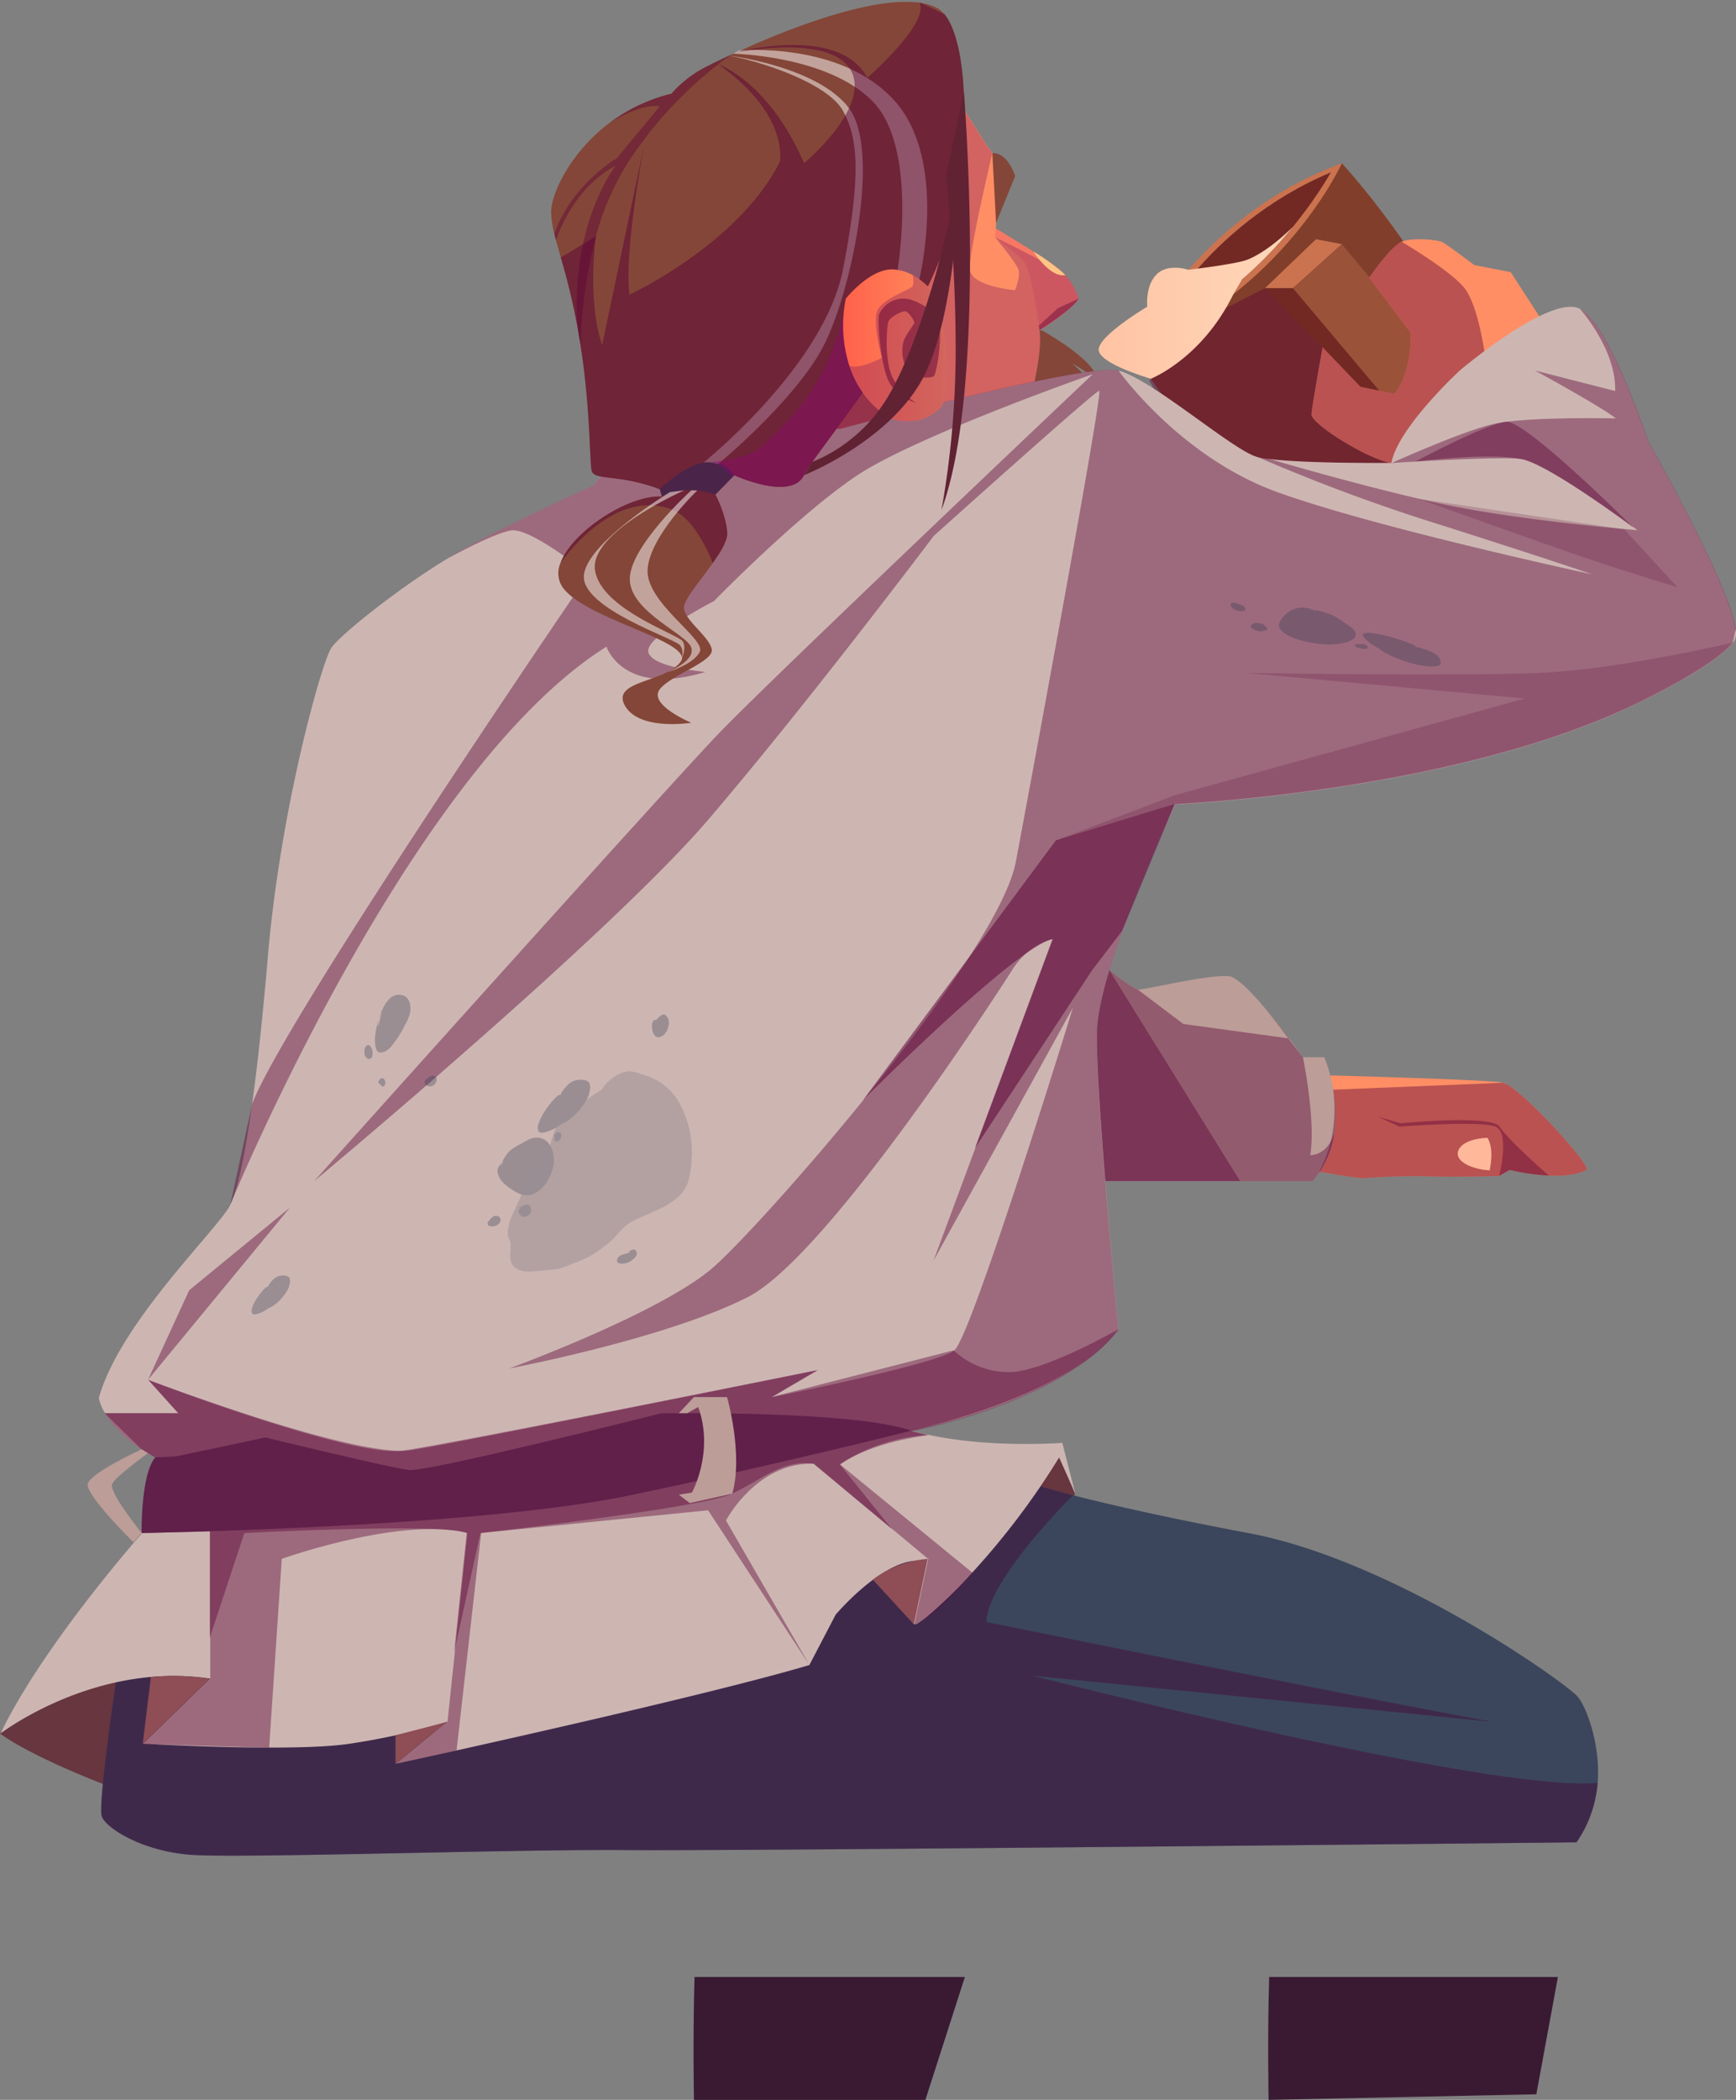 <svg xmlns="http://www.w3.org/2000/svg" xmlns:xlink="http://www.w3.org/1999/xlink" viewBox="0 0 423.25 511.76"><rect x="0" y="0" width="423.25" height="511.76" fill="#808080" stroke="none"/><defs><linearGradient id="Áåçûìÿííûé_ãðàäèåíò_32" x1="267.91" y1="73.78" x2="315.22" y2="73.78" gradientUnits="userSpaceOnUse"><stop offset="0.03" stop-color="#ffc4a4"/><stop offset="1" stop-color="#ffd8bb"/></linearGradient><linearGradient id="Áåçûìÿííûé_ãðàäèåíò_24" x1="205.7" y1="83.84" x2="230.76" y2="83.84" gradientTransform="translate(-0.12 0.33)" gradientUnits="userSpaceOnUse"><stop offset="0" stop-color="#ff614a"/><stop offset="0.98" stop-color="#ff905e"/></linearGradient><linearGradient id="Áåçûìÿííûé_ãðàäèåíò_24-2" x1="207.87" y1="76.48" x2="232.93" y2="76.48" gradientTransform="translate(27.19 -46.08) rotate(14.12)" xlink:href="#Áåçûìÿííûé_ãðàäèåíò_24"/></defs><g style="isolation:isolate"><g id="Calque_2" data-name="Calque 2"><g id="layer1"><path d="M379.83,481.82l-5.26,28.58-65.28,1.36s-.3-15.06.14-29.94Z" style="fill:#3a1a33;fill-rule:evenodd"/><path d="M235.24,481.82l-9.62,29.94H169.19s-.3-15.06.14-29.94Z" style="fill:#3a1a33;fill-rule:evenodd"/><path d="M0,422.46s5.63,4.67,25.07,12.31,154,1.76,188.26-9.24S262.06,364,262.06,364l-4.57-11.64L110.59,395.3h-75S2.64,416.92,0,422.46Z" style="fill:#67363f;fill-rule:evenodd"/><path d="M389.51,434.61A29.56,29.56,0,0,1,384.36,449s-202.23,2.14-231.15,1.89S57.68,453,46.05,452s-20.23-6.51-21.23-9.32S28.25,410,28.25,410,162.63,355.39,253.6,362.2c0,0,2.56.81,8,2.21,7.86,2,21.76,5.27,42.74,9.21,35.56,6.64,77.52,36.56,80.33,39.9C386.6,415.76,390.3,424.92,389.51,434.61Z" style="fill:#3b465c;fill-rule:evenodd"/><path d="M389.51,434.61A29.56,29.56,0,0,1,384.36,449s-202.23,2.14-231.15,1.89S57.68,453,46.05,452s-20.23-6.51-21.23-9.32S28.25,410,28.25,410,162.63,355.39,253.6,362.2c0,0,2.56.81,8,2.21-2.89,2.89-20.79,21.22-21.11,30.89,0,0,88.67,18,123.47,24.35L251.79,408.39s111.37,28.52,137.7,26.11Z" style="fill:#450036;opacity:0.42"/><path d="M386.89,285s-4.29,3.4-18.81.13l-2.57,1.46s-8.91.3-16.17.13a157,157,0,0,0-16.31.38c-1.7.27-11.29-1.54-11.29-1.54l0-.29,2.57-23.17s38.63,1,42.2,1.78a3.73,3.73,0,0,1,1,.46C372.56,267.26,386.76,282.74,386.89,285Z" style="fill:#ff8e65"/><path d="M325.25,276.5A22.75,22.75,0,0,1,320,287.84H269.36s-13.31-37.32,1-51.49c0,0,5.78,4.67,7.05,4.83s17.92-3.91,22.35-3.24c1.81.3,5.11,3.59,8.37,7.43,2.22,2.59,4.43,5.42,6.16,7.72,1.62,2.13,2.81,3.78,3.21,4.35l.16.21h5.21S326.85,266.81,325.25,276.5Z" style="fill:#bc9d98;fill-rule:evenodd"/><polygon points="314.32 253.09 314.13 253.06 308.16 245.37 314.32 253.09" style="fill:#5b0036;opacity:0.42"/><path d="M325.25,276.5A22.75,22.75,0,0,1,320,287.84H269.36s-13.31-37.32,1-51.49c0,0,5.78,4.67,7.05,4.83l11.09,8.37,25.6,3.51,3.4,4.38.16.21s3.19,15.42,1.79,23.87c0,0,3.91.22,5.72-4.94C325.2,276.55,325.23,276.53,325.25,276.5Z" style="fill:#5b0036;opacity:0.42"/><path d="M270.39,236.35l31.95,51.49h-33S263.12,251.93,270.39,236.35Z" style="fill:#5b0036;fill-rule:evenodd;opacity:0.42"/><path d="M276.51,85.56s29.41-13.4,50.64-45.76c0,0,27.8,29.59,41.1,70a51.07,51.07,0,0,1-30.83,26.61S297.48,123.45,276.51,85.56Z" style="fill:#813f2b;fill-rule:evenodd"/><path d="M276.51,85.56s14-32.33,50.64-45.76C327.15,39.8,312.83,71.47,276.51,85.56Z" style="fill:#cb734f;fill-rule:evenodd"/><polygon points="308.4 70.24 315.22 70.24 327.15 59.5 320.85 58.3 308.4 70.24" style="fill:#cb734f;fill-rule:evenodd"/><polygon points="308.4 70.24 298.63 75.22 280.18 92.75 288.58 107.52 319.74 127.96 364.58 119.54 308.4 70.24" style="fill:#5b0036;fill-rule:evenodd;opacity:0.42"/><polygon points="327.15 59.5 345.06 80.98 343.78 93.9 338.32 97.69 315.22 70.24 327.15 59.5" style="fill:#9a5239;fill-rule:evenodd"/><polygon points="308.4 70.24 311.55 73.69 331.67 94.29 336.25 95.23 315.22 70.24 308.4 70.24" style="fill:#722924;fill-rule:evenodd"/><path d="M280.6,81.88S293.13,55.23,324.47,42C324.47,42,308.74,70.89,280.6,81.88Z" style="fill:#722924;fill-rule:evenodd"/><path d="M315.22,55.25s-5.46,5.72-11,8c-2.7,1.13-14.52,2.5-14.52,2.5s-5-1.69-7.77,1.18-2.22,7.82-2.22,7.82-12.58,7.45-11.81,10.79S280.6,92.3,280.6,92.3s12.4-4.86,20.08-20.56l2.12-3.61A99.93,99.93,0,0,0,315.22,55.25Z" style="fill-rule:evenodd;fill:url(#Áåçûìÿííûé_ãðàäèåíò_32)"/><path d="M375.28,77.08l-32.4,32.07-3.69,3.67c-5.38-.72-19.63-9.5-19.44-11.88s2.72-16.28,2.72-16.28l9.21,9.62L339.94,96c4.43-5.37,4-14.85,4-14.85L333.81,67.68s5.29-7.67,7.91-8.77,8.62-.44,9.72,0,8,5.69,8,5.69l8.89,1.73Z" style="fill:#ff8e65"/><path d="M361.89,85.55l-19,23.6-3.69,3.67c-5.38-.72-19.63-9.5-19.44-11.88s2.72-16.28,2.72-16.28l9.21,9.62L339.94,96c4.43-5.37,4-14.85,4-14.85L333.81,67.68s5.29-7.67,7.91-8.77c0,0,12.13,7.15,15.37,11.34S361.89,85.55,361.89,85.55Z" style="fill:#5b0036;fill-rule:evenodd;opacity:0.42"/><g id="no_hover" data-name="no hover"><path d="M262.94,72.78c.17.76-6.23,6-9.5,7.67h0c-1.64.78-4.72-4.43-7.42-9.88s-5-11.18-5-11.18l1.73-3.75,0,0c.75.46,12.9,7.73,15.71,10.13a13.84,13.84,0,0,1,1.27,1.27A15.91,15.91,0,0,1,262.94,72.78Z" style="fill:#f67865"/><path d="M253.52,106.91a5.09,5.09,0,0,1-.43,1.84,35.92,35.92,0,0,1-5.94,1.24c-13.61,2.32-45.85,6.94-45.85,6.94l-11.66-2.46-1.65-.35s-29.43-33.51-30.94-57.81,59.51-41.52,76-32.64L235,26.61l5.48,8.72,1.51,2v0L243.88,40l-1.1,15.71-.17,2.19s0,0,.06.06c.67.45,6,4.29,7.34,6.34,1.05,1.65,2.59,9.1,3.4,16.2.27,2.24.49,4.46.57,6.43A156.58,156.58,0,0,1,253.52,106.91Z" style="fill:#ff8e65"/><path d="M253.44,80.45h0c.27,2.24.49,4.46.57,6.43a156.58,156.58,0,0,1-.46,20L247.15,110c-13.61,2.32-45.85,6.94-45.85,6.94l-11.66-2.46-4.37-5.21,40.44-51.41,6.51-22.44,2.73-8.8,5.48,8.72,1.51,2v0s-5.75,24.08-5.48,28.29c.21,3.22,6.56,4.49,9.53,4.92.92.11,1.51.16,1.51.16s1.38-3.48.78-5.08-5.1-7.12-5.61-7.74c1,.45,14,6.77,17.09,9.15a15.91,15.91,0,0,1,3.18,5.72C263.11,73.54,256.71,78.78,253.44,80.45Z" style="fill:#952a5c;fill-rule:evenodd;opacity:0.42"/><path d="M254.11,80.55s9.93,5.52,12.66,10l-.76.86-4.61-2.9,3.92,3.75s-6.78,8.11-11.4,9.47l-4.46,1.87s5-15.82,4-23.09Z" style="fill:#844638;fill-rule:evenodd"/><path d="M210.35,95.7s9.32,13.58,19.16,4.23c0,0-5.4,12.67-5.4,14.7,0,5.75,25.35-7.5,25.35-7.5-.85,5-23.21,9.47-27.79,11.53-7.93,3.59-25.67-2.84-25.67-2.84S204,102.27,210.35,95.7Z" style="fill:#5b0036;opacity:0.49"/><path d="M422.94,156c-.13.21-.29.43-.46.67-4.34,5.65-22.06,14.15-22.06,14.15-38.25,19.12-94.87,24-110,25l-2.64.16-1.22,0S267.58,235.83,267.42,252s5.27,72,5.27,72c-14.31,18.06-50.44,24.67-50.44,24.67,1.32.38,2.67.73,4.05,1h0C241.56,353,259,351.64,259,351.64L262.16,364l-3.94-8.8a183.44,183.44,0,0,1-21.12,28,109.91,109.91,0,0,1-11.55,11.2.1.1,0,0,1-.06,0c-1.43,1.11-2.35,1.62-2.59,1.43-1.27-1,2.29-15.36,2.29-15.36-9.2-1.52-21.46,13.06-21.46,13.06l-6.4,12.26c-19.85,5.89-63.21,15.74-86.05,20.82l-14.69,3.21,12.48-10.2a165,165,0,0,1-24,5.37c-12.67,1.89-44.26.32-49.41,0-.46,0-.73,0-.73,0l16.36-15.88C23.13,404.83.12,422.48.12,422.48c10.48-21.73,34.54-48.84,34.54-48.84L38,355.23c-7.16-3.86-10.67-7.94-12.37-10.8a11.59,11.59,0,0,1-1.54-3.7c5.1-18.42,29.16-41.29,32.05-47.06a.18.18,0,0,1,0-.08.75.75,0,0,1,.11-.22,1.55,1.55,0,0,1,.1-.27,3.21,3.21,0,0,0,.33-.78c.05-.16.13-.33.21-.52a.84.84,0,0,0,.08-.21c1.46-4.13,3-11.5,4.51-22.6v0c1.3-9.31,2.57-21.22,3.84-36,3.08-36,13.15-71.79,15.52-75.19,2.08-2.94,15.18-13.64,27.7-21.33a2,2,0,0,0,.27-.16l.44-.25c1.78-1.08,3.48-2.1,5.18-3,14-7.51,30.29-14.74,30.29-14.74,15.61-23.25,60-13.75,60-13.75s59.94-16.2,67.93-14.25,27.73,19.25,33.72,21l.22.08a27.07,27.07,0,0,0,2.67.46l.08,0h0a.54.54,0,0,0,.11,0c9.15,1.16,29.78.95,29.78.95,1.64-8.7,16.74-22.57,16.74-22.57s22-18.61,29.16-15l0,0c7.16,3.62,16.61,32.19,16.61,32.19s19.9,34.91,21.33,45.84A4.33,4.33,0,0,1,422.94,156Z" style="fill:#cdb6b2;fill-rule:evenodd"/><path d="M401.83,107.48s-9.45-28.57-16.61-32.19c.52.6,8.89,10.26,8.56,20l-19.57-5c1,.54,17.09,9.37,19.73,11.69,0,0-22.16-.54-30.18,1.44s-24.46,9.42-24.46,9.42,25.48-1.65,31.45-1,28.49,17.38,28.49,17.38-29.52-2.37-48.79-6.64c-18.36-4.08-39-10.15-40.93-10.72a.54.54,0,0,1-.11,0h0l-.08,0-2.89-.54.22.08A447.82,447.82,0,0,0,351.47,128c25.9,8.24,35.45,11.53,36.56,11.94-2.73-.59-53.86-11.69-76.92-20.12-23.68-8.69-38.42-29.53-38.42-29.53-8-2-67.93,14.25-67.93,14.25s-44.42-9.5-60,13.75c0,0-16.3,7.23-30.29,14.74-1.7.89-3.4,1.91-5.18,3,2.53-1.37,11.2-6,15.25-6.75,4.78-.83,18.93,10.7,18.93,10.7S69.3,248.33,61.49,269v0l-5.34,24.6a.75.75,0,0,1,.11-.22,1.55,1.55,0,0,1,.1-.27c.08-.22.19-.46.33-.78.05-.16.13-.33.21-.52a.84.84,0,0,0,.08-.21c6.38-14.93,46.5-106.17,90.89-134,0,0,3.94,12.31,24.13,6.15,0,0-13-1-13.93-4.8s16-12.45,16-12.45,20.6-21.14,35-30.7c14.18-9.4,56-24.16,57.35-24.6-1.19,1.14-78.54,74.34-91.4,87.78S79,285.14,76.64,287.81c2.19-1.81,72.12-60.16,96-88,24.22-28.27,55-69.18,55-69.18S267,95.24,268,95.24s-16,91.67-20.31,114.67-60.88,87.48-73.55,98.74c-12.25,10.91-47.84,24.06-50,24.87,2.24-.43,38.5-7.45,58.1-17.36,20.22-10.23,64.56-79.79,64.56-79.79s3.51-6.15,9.93-7.5L227.57,307.3l34-61.69c-.73,2.43-24.71,80.16-28.92,83.51s-44.44,11.39-44.44,11.39l11.23-6.59c-2.59.52-85.7,17.34-99,19.5s-62.8-16.58-64.26-17.12l7.32,8.13H25.61c1.7,2.86,5.21,6.94,12.37,10.8l-3.32,18.41,16.6-.43v36L34.9,425.05s.27,0,.73,0c4.48.13,28.32.86,30,.86l3.07-46s29.17-10.39,45.26-6.29l-4.86,46-12.48,10.2,14.69-3.21,6-53,55.33-5.53,24.73,37.74L177,370.56s7.53-14.33,21.46-13.82l27.84,23.19-3.4,16a10.71,10.71,0,0,0,2.59-1.43.1.1,0,0,0,.06,0c2.32-1.59,6.12-4.8,11.55-11.2l-32.24-26.36s6.19-5.13,21.44-7.15c-1.38-.3-2.73-.65-4.05-1,0,0,36.13-6.61,50.44-24.67,0,0-5.46-55.79-5.27-72S286.51,196,286.51,196,355.9,193,400.42,170.79c0,0,17.72-8.5,22.06-14.15l.68-3.32C421.73,142.39,401.83,107.48,401.83,107.48Z" style="fill:#5b0036;opacity:0.42"/><path d="M231.89,54.53c-2.91,12.8-12,27.54-20.38,39.5-7.29,10.48-14,18.79-15.5,21.79-3.16,6.4-17,0-17,0l-.49.49-4.1,4.21s2.73,5.1,2.89,9.56c0,1.72-1.54,4.37-3.54,7.15-.76,1.05-1.57,2.13-2.32,3.19-2.49,3.26-4.78,6.29-4.7,7.72.16,3.08,6.13,6.91,6.78,10.1.38,1.89-3.86,4-7.62,6.07-2.59,1.49-5,3-5.45,4.43-1.13,3.56,8.07,7.4,8.07,7.4s-12.53,2.05-16.12-4.08c-3-5.18,5.75-5.64,11-8.64a8.92,8.92,0,0,0,2.43-2c4.11-5-23.27-10.37-28.75-18.41a6.09,6.09,0,0,1-.43-5.81c2.83-7.75,16.74-16.71,24.73-16.2l-.52-1.78a45.07,45.07,0,0,0-8.69-2.32c-4.86-.76-7.26-.6-7.86-2s-.27-14.9-2.78-30.8v-.06c-.11-.75-.24-1.54-.38-2.32s-.24-1.4-.37-2.08l-.06-.35a166.84,166.84,0,0,0-4-16.55c-.44-1.54-.84-2.94-1.19-4.24L135.15,57a23.19,23.19,0,0,1-.78-5.38c0-4.15,4.37-14.06,13.85-21.38a.26.26,0,0,1,.08-.05,1.5,1.5,0,0,0,.19-.14l.27-.19a40.88,40.88,0,0,1,14.93-7,27.66,27.66,0,0,1,8.18-6.4c1.81-.95,4.19-2.11,6.89-3.32A.65.65,0,0,1,179,13s.05-.06.08-.06a.22.22,0,0,0,.11,0C192,7,212.48-.93,224.09.67a0,0,0,0,0,0,0l0,0a12.23,12.23,0,0,1,4.13,1.16,6.2,6.2,0,0,1,2.08,1.75C235.86,10.55,236.78,32.93,231.89,54.53Z" style="fill:#844638;fill-rule:evenodd"/><path d="M160.88,119.24s11.93-12.3,18.16-3.42l-4.61,4.7s-6.9-2.73-13,.51Z" style="fill:#3b465c;fill-rule:evenodd"/><path d="M241.94,37.36l.91,17,4.65-11.46S245.67,37,241.94,37.36Z" style="fill:#844638;fill-rule:evenodd"/><path d="M177.73,13.56s21.6,2.6,29.28,12.83.68,44.44-6.15,57.77-25.84,29-25.84,29a7,7,0,0,0-3.49-.44s29.43-23.53,34-47.11,3.55-32.11,0-38.58S186.66,15.22,177.73,13.56Z" style="fill:#fff;fill-rule:evenodd;opacity:0.5;mix-blend-mode:soft-light"/><path d="M178.76,13.09s23.38.42,34.21,11.85,5.88,40.71,5.88,40.71l5.29,2.44s7.11-28.83-6-43.49-38-12.28-38-12.28Z" style="fill:#fff;fill-rule:evenodd;opacity:0.5;mix-blend-mode:soft-light"/><path d="M178.76,13.09A37.57,37.57,0,0,0,175,15.76a99.29,99.29,0,0,0-17.57,17.71l0,.05c-1.68,2.16-3.3,4.46-4.86,6.94a65.55,65.55,0,0,0-7.29,17.2v.06a.26.26,0,0,1,0,.13,110.9,110.9,0,0,0-3.7,26.27l-.75-4.4-.06-.35a73.06,73.06,0,0,1,1.35-19.76c2.59-12.13,7.62-18.71,8-19.25-10.85,5.75-14.55,18.22-14.55,18.22L135.15,57c4.19-12,15.23-18.44,15.23-18.44l10.5-12.67c-4.75-.59-11,3.3-12.39,4.16a41,41,0,0,1,15.2-7.23,27.66,27.66,0,0,1,8.18-6.4C173.68,15.46,176.06,14.3,178.76,13.09Z" style="fill:#5b0036;fill-rule:evenodd;opacity:0.42"/><path d="M231.89,54.53c-5.45,24-32.75,54.89-35.88,61.29s-17,0-17,0l-4.59,4.7s2.73,5.1,2.89,9.56c0,1.72-1.54,4.37-3.54,7.15,0,0-3.83-10.57-9.84-13-14.53-5.77-27.28,13-27.28,13,2.83-7.75,16.74-16.71,24.73-16.2l-.52-1.78a45.07,45.07,0,0,0-8.69-2.32c-4.86-.76-7.26-.6-7.86-2s-.27-14.9-2.78-30.8v-.06l-.75-4.4-.06-.35a166.84,166.84,0,0,0-4-16.55l5.34-3.21,3.19-2v.06a.26.26,0,0,1,0,.13c-.24,1.86-1.94,16.26,1.57,26.33l10.26-48.85c-1.16,6.29-4.78,26.84-3.62,36.59,0,0,26.59-12.29,36.67-32.4,0,0,2.4-11.5-15-23.73.89.29,12.47,4.72,20.92,24.08,0,0,13.77-11.45,12.21-20.3s-16.56-8.94-29.08-6.67c1.7-.46,25.54-6.48,32.29,6.15,0,0,15.39-13.42,12.66-18.38v0h0l0,0,6.21,2.91C235.86,10.55,236.78,32.93,231.89,54.53Z" style="fill:#5b0036;fill-rule:evenodd;opacity:0.49"/><path d="M211.51,94c-7.29,10.48-14,18.79-15.5,21.79-3.16,6.4-17,0-17,0l-.49.49c-.92-1.08-2.94-3.24-5-3.7,0,0,8.75-.69,11.7-3.35,7.27-6.58,16-14.66,20.43-32.56Z" style="fill:#900477;fill-rule:evenodd;opacity:0.4;mix-blend-mode:multiply"/><path d="M229.73,98.84a11.1,11.1,0,0,1-6.93,3.72,12.64,12.64,0,0,1-6.16-.83,23.88,23.88,0,0,1-9.56-12.59,32.37,32.37,0,0,1-.86-16.36s5.75-7.26,11.42-7.13a11,11,0,0,1,5,1.46,18.61,18.61,0,0,1,5,4.27S232.62,85.88,229.73,98.84Z" style="fill:url(#Áåçûìÿííûé_ãðàäèåíò_24)"/><path d="M229.73,98.84a11.1,11.1,0,0,1-6.93,3.72,12.64,12.64,0,0,1-6.16-.83,23.88,23.88,0,0,1-9.56-12.59c2.49,1,7.91-1.94,7.91-1.94s-2.45-8.88-1-11.69,8-4.94,8.53-5.78a4.8,4.8,0,0,0,0-2.62h.06a18.61,18.61,0,0,1,5,4.27S232.62,85.88,229.73,98.84Z" style="fill:#952a5c;opacity:0.42"/><path d="M228.32,76.62s-4.68-3.87-8-3.84a6.43,6.43,0,0,0-6,3.92c-.47,1.57.34,11.55,2.18,15.85s6.82,5.63,6.82,5.63A15.5,15.5,0,0,1,217.62,92c-2.05-4.14-1.45-12.49-1-13.65s3.41-2.64,4.18-2.47,2.13,2.3,2.13,2.73-2,2.77-2.65,4.56a9.91,9.91,0,0,0,.94,7.12c1.2,2,5.71,2,6.44,1.37S230.24,80.61,228.32,76.62Z" style="fill:#5b0036;opacity:0.49"/><path d="M229.09,63.36s-5.55,21.6-12.71,33.5A38.33,38.33,0,0,1,198,112.6l-2,3.22s20.38-8,28.82-23.31S234,42.91,234,42.91Z" style="fill:#612234;fill-rule:evenodd"/><path d="M235,22.29s5.8,71.63-5.46,102A223.37,223.37,0,0,0,233,84.16a393.18,393.18,0,0,0-2.35-41.25Z" style="fill:#612234;fill-rule:evenodd"/><path d="M163.35,119.92s-20.64,12.55-21,20.47,21.92,15.17,23.37,16.79.11,4.27.11,4.27,1.83-3.5.56-5.21-19.69-7.76-21.31-17.14,21.76-19.6,21.76-19.6Z" style="fill:#fff;fill-rule:evenodd;opacity:0.5;mix-blend-mode:soft-light"/><path d="M168.55,119.5s-15.18,13.76-15,21.74,14,13.3,15,16.62-5.85,5.94-5.85,5.94,6.27-1.76,7.9-4.91-13.22-12-12.71-20.13S170,119.53,170,119.53Z" style="fill:#fff;fill-rule:evenodd;opacity:0.5;mix-blend-mode:soft-light"/><path d="M252,61.33s3.89,6.34,7.78,5.73A47.48,47.48,0,0,0,252,61.33Z" style="fill:#ffc483;fill-rule:evenodd"/><path d="M262.94,72.78l-5,2.32-4.67,4.26.17,1.1S261.93,75.1,262.94,72.78Z" style="fill:#5b0036;fill-rule:evenodd;opacity:0.42"/></g><g id="hover" style="opacity:0"><path d="M268.54,81.74c0,.78-7.51,4.3-11.09,5.12h0c-1.79.35-3.51-5.45-4.8-11.4s-2.09-12-2.09-12l2.59-3.22,0,0c.62.63,10.64,10.64,12.77,13.66a12.27,12.27,0,0,1,.92,1.54A15.94,15.94,0,0,1,268.54,81.74Z" style="fill:#f67865"/><path d="M251.08,112.54a5.34,5.34,0,0,1-.87,1.68,36.09,36.09,0,0,1-6.06-.25c-13.77-1.06-46.16-4.45-46.16-4.45l-10.71-5.23-1.51-.74S165.4,63.88,169.86,39.94s67.84-25.75,81.7-13.11l1.09,3.31,3.18,9.79,1,2.31v0l1.25,3-4.91,15-.69,2.08s0,0,0,.07c.55.61,4.79,5.63,5.58,7.95.62,1.85.29,9.45-.65,16.54-.29,2.23-.62,4.43-1,6.37A159.8,159.8,0,0,1,251.08,112.54Z" style="fill:#ff8e65"/><path d="M257.45,86.86h0c-.29,2.23-.62,4.43-1,6.37a159.8,159.8,0,0,1-5.33,19.31L244.15,114c-13.77-1.06-46.16-4.45-46.16-4.45l-10.71-5.23-3-6.12,51.76-40L247.85,38l4.8-7.87,3.18,9.79,1,2.31v0s-11.45,21.95-12.22,26.1c-.57,3.17,5.27,5.95,8,7.09l1.43.53s2.19-3,2-4.73-3.21-8.16-3.56-8.89c.83.68,12,10,14.34,13.05a15.94,15.94,0,0,1,1.7,6.32C268.51,82.52,261,86,257.45,86.86Z" style="fill:#952a5c;fill-rule:evenodd;opacity:0.42"/><path d="M258.08,87.12s8.28,7.78,9.85,12.74l-.95.64-3.76-3.93,2.89,4.59s-8.56,6.21-13.37,6.41l-4.78.72s8.74-14.11,9.48-21.42Z" style="fill:#844638;fill-rule:evenodd"/><path d="M212,91.14s5.72,15.45,17.55,8.77c0,0-8.34,11-8.83,13-1.4,5.57,26.42-1.09,26.42-1.09-2,4.59-24.83,3.51-29.77,4.4-8.57,1.54-24.2-9-24.2-9S204.2,96,212,91.14Z" style="fill:#5b0036;opacity:0.49"/><path d="M422.87,156c-.14.22-.3.43-.46.68-4.35,5.64-22.06,14.14-22.06,14.14-38.26,19.12-94.88,24-110,25l-2.65.16-1.21.06s-18.93,39.88-19.09,56.08,5.26,72,5.26,72c-14.31,18.06-50.43,24.68-50.43,24.68,1.32.37,2.67.73,4,1h0c15.23,3.3,32.65,1.92,32.65,1.92l3.18,12.39-3.94-8.8a182.93,182.93,0,0,1-21.11,28,108.74,108.74,0,0,1-11.56,11.2s0,0-.05,0c-1.43,1.11-2.35,1.62-2.6,1.43-1.26-1,2.3-15.36,2.3-15.36-9.21-1.51-21.47,13.07-21.47,13.07l-6.39,12.26c-19.85,5.88-63.21,15.74-86,20.81l-14.69,3.21L109,419.71a164.58,164.58,0,0,1-24,5.37c-12.66,1.89-44.25.33-49.41,0-.46,0-.73,0-.73,0l16.37-15.87C23.05,404.86.05,422.52.05,422.52c10.47-21.74,34.53-48.85,34.53-48.85l3.32-18.41c-7.15-3.86-10.66-7.94-12.36-10.8a11.3,11.3,0,0,1-1.54-3.7c5.1-18.41,29.16-41.28,32.05-47.06a.24.24,0,0,1,0-.08,2.24,2.24,0,0,1,.11-.22c0-.08.06-.16.11-.27a3.44,3.44,0,0,0,.32-.78c.06-.16.14-.32.22-.51s.05-.14.08-.22c1.46-4.13,3-11.5,4.51-22.6v0c1.3-9.32,2.56-21.23,3.83-36,3.08-36,13.15-71.8,15.53-75.2,2.08-2.94,15.17-13.63,27.7-21.33a2,2,0,0,0,.27-.16c.11,0,.24-.13.43-.24,1.78-1.08,3.48-2.11,5.19-3,14-7.51,30.29-14.74,30.29-14.74,15.61-23.25,60-13.75,60-13.75s59.94-16.2,67.93-14.25,27.73,19.25,33.73,21l.21.08a22.56,22.56,0,0,0,2.67.46l.09,0h0s.06,0,.11,0c9.15,1.16,29.78.94,29.78.94C340.87,104.19,356,90.31,356,90.31s22-18.6,29.16-15l0,0c7.15,3.62,16.6,32.19,16.6,32.19s19.9,34.91,21.33,45.84A4.34,4.34,0,0,1,422.87,156Z" style="fill:#cdb6b2;fill-rule:evenodd"/><path d="M401.75,107.51s-9.45-28.57-16.6-32.19c.51.6,8.88,10.26,8.56,20l-19.58-5c1,.54,17.09,9.37,19.74,11.69,0,0-22.17-.54-30.19,1.43s-24.46,9.42-24.46,9.42,25.49-1.65,31.46-1,28.48,17.39,28.48,17.39-29.51-2.38-48.79-6.64c-18.36-4.08-39-10.16-40.93-10.72-.05,0-.08,0-.11,0h0l-.09,0-2.88-.54.21.08A451.19,451.19,0,0,0,351.4,128c25.89,8.23,35.45,11.53,36.56,11.93-2.73-.59-53.87-11.69-76.93-20.11-23.68-8.7-38.42-29.54-38.42-29.54-8-2-67.93,14.25-67.93,14.25s-44.41-9.5-60,13.75c0,0-16.31,7.23-30.29,14.74-1.71.89-3.41,1.92-5.19,3,2.54-1.38,11.21-6.05,15.26-6.75,4.78-.84,18.92,10.69,18.92,10.69S69.22,248.37,61.42,269v0l-5.35,24.6a2.24,2.24,0,0,1,.11-.22c0-.08.06-.16.11-.27s.19-.46.32-.78c.06-.16.14-.32.22-.51s.05-.14.08-.22c6.37-14.93,46.49-106.16,90.88-134,0,0,3.94,12.31,24.14,6.16,0,0-13-1-13.93-4.81s16-12.45,16-12.45,20.6-21.14,35-30.7c14.17-9.39,56.05-24.16,57.34-24.59-1.18,1.13-78.54,74.33-91.39,87.77s-96,106.17-98.33,108.84c2.18-1.81,72.11-60.15,96-88,24.22-28.27,55-69.18,55-69.18s39.42-35.39,40.44-35.39S252,186.94,247.64,210s-60.89,87.48-73.55,98.74c-12.26,10.9-47.84,24.05-50.06,24.86,2.24-.43,38.5-7.45,58.11-17.36,20.22-10.23,64.55-79.78,64.55-79.78s3.51-6.16,9.94-7.51L227.5,307.34l34-61.7c-.73,2.43-24.7,80.16-28.92,83.51s-44.44,11.4-44.44,11.4L199.34,334c-2.6.51-85.7,17.33-99,19.49s-62.8-16.58-64.26-17.12l7.32,8.13H25.54c1.7,2.86,5.21,6.94,12.36,10.8l-3.32,18.41,16.61-.43v36L34.82,425.08s.27,0,.73,0c4.49.13,28.33.86,30,.86l3.08-46s29.16-10.39,45.25-6.29l-4.86,46-12.47,10.2,14.69-3.21,6-53,55.32-5.53,24.74,37.75L176.92,370.6s7.54-14.34,21.47-13.83L226.23,380l-3.41,16a10.84,10.84,0,0,0,2.6-1.43s.05,0,.05,0c2.32-1.59,6.13-4.8,11.56-11.2l-32.24-26.35s6.18-5.13,21.44-7.16c-1.38-.29-2.73-.65-4-1,0,0,36.12-6.62,50.43-24.68,0,0-5.45-55.78-5.26-72S286.44,196,286.44,196s69.39-2.92,113.91-25.17c0,0,17.71-8.5,22.06-14.14l.67-3.33C421.65,142.42,401.75,107.51,401.75,107.51Z" style="fill:#5b0036;opacity:0.42"/><path d="M242.88,56.47c-5.95,11.7-18.37,23.78-29.41,33.34-9.62,8.38-18.2,14.8-20.34,17.35-4.62,5.43-16.47-4.15-16.47-4.15l-.59.36-5,3.08s1.4,5.62.47,10c-.37,1.69-2.56,3.87-5.17,6.08-1,.84-2,1.69-3,2.52-3.21,2.57-6.17,4.94-6.44,6.35-.59,3,4.26,8.2,4.11,11.44-.1,1.93-4.71,2.91-8.87,4-2.87.81-5.54,1.67-6.37,3-2,3.18,6,9.15,6,9.15s-12.65-1.07-14.64-7.89c-1.67-5.76,6.95-4.07,12.76-5.7a8.76,8.76,0,0,0,2.84-1.32c5.2-3.84-20-15.73-23.39-24.87a6.1,6.1,0,0,1,1-5.73c4.64-6.83,20.31-12.13,27.94-9.68l-.06-1.86a46.12,46.12,0,0,0-7.87-4.37c-4.53-1.92-6.9-2.35-7.14-3.8s3.37-14.52,4.81-30.55l0-.06c.08-.76.14-1.55.2-2.34s.1-1.42.14-2.11l0-.35a166.1,166.1,0,0,0,.16-17c0-1.6-.09-3.06-.12-4.4V35.26a23.22,23.22,0,0,1,.55-5.41c1-4,7.67-12.57,18.65-17.35l.09,0a2.11,2.11,0,0,0,.22-.08l.3-.12a41,41,0,0,1,16.2-3.19A27.77,27.77,0,0,1,194,4.86c2-.48,4.57-1,7.49-1.54a.76.76,0,0,1,.21-.06s.06,0,.09,0a.4.4,0,0,0,.11,0C215.75.62,237.58-2,248.45,2.33c0,0,0,0,0,0l0,0a12.69,12.69,0,0,1,3.72,2.13,6.23,6.23,0,0,1,1.59,2.21C257.45,14.78,252.89,36.71,242.88,56.47Z" style="fill:#844638;fill-rule:evenodd"/><path d="M158.22,101.9s14.58-9,18.45,1.11l-5.61,3.44s-6-4.33-12.78-2.69Z" style="fill:#3b465c;fill-rule:evenodd"/><path d="M256.81,42.27,253.54,59l7.31-10S260.52,42.82,256.81,42.27Z" style="fill:#844638;fill-rule:evenodd"/><path d="M200.35,3.52s20.31,7.79,25.26,19.59-10.19,43.26-20.05,54.53S173.41,99.5,173.41,99.5a7,7,0,0,0-3.27-1.28s34.27-15.65,44.49-37.39,11.28-30.28,9.42-37.41S208.6,7.31,200.35,3.52Z" style="fill:#fff;fill-rule:evenodd;opacity:0.5;mix-blend-mode:soft-light"/><path d="M201.46,3.32S224,9.43,231.74,23.15s-4.22,40.92-4.22,40.92l4.53,3.66S246,41.5,236.8,24.08,202.91,2.89,202.91,2.89Z" style="fill:#fff;fill-rule:evenodd;opacity:0.5;mix-blend-mode:soft-light"/><path d="M201.46,3.32A35.61,35.61,0,0,0,197.19,5a99.19,99.19,0,0,0-21.37,12.89l0,.05a84,84,0,0,0-6.4,5.54,65.35,65.35,0,0,0-11.27,14.9v0a.36.36,0,0,1-.06.13,110.94,110.94,0,0,0-10,24.57l.34-4.45,0-.35a73.08,73.08,0,0,1,6.13-18.84C160,28.36,166.5,23.2,167,22.78c-11.93,2.93-18.56,14.12-18.56,14.12V35.26c7-10.61,19.27-14.17,19.27-14.17L181,11.37c-4.46-1.74-11.51.5-13,1a40.86,40.86,0,0,1,16.5-3.31A27.77,27.77,0,0,1,194,4.86C196,4.38,198.54,3.84,201.46,3.32Z" style="fill:#5b0036;fill-rule:evenodd;opacity:0.42"/><path d="M242.88,56.47c-11.15,22-45.15,45.24-49.75,50.69S176.66,103,176.66,103l-5.6,3.44s1.4,5.62.47,10c-.37,1.69-2.56,3.87-5.17,6.08,0,0-1.14-11.19-6.39-15-12.68-9.14-29.62,5.92-29.62,5.92,4.64-6.83,20.31-12.13,27.94-9.68l-.06-1.86a46.12,46.12,0,0,0-7.87-4.37c-4.53-1.92-6.9-2.35-7.14-3.8s3.37-14.52,4.81-30.55l0-.06.34-4.45,0-.35a166.1,166.1,0,0,0,.16-17l6-1.81,3.56-1.11v0a.36.36,0,0,1-.06.13c-.69,1.74-5.85,15.29-4.9,25.91L175,19.6c-2.66,5.82-11.18,24.87-12.43,34.6,0,0,28.79-5.43,43.46-22.48,0,0,5.14-10.57-8.79-26.68.79.5,10.94,7.62,14.41,28.46,0,0,16.15-7.74,16.79-16.71S214.57,4.08,201.87,3.23c1.76,0,26.35-.06,29.81,13.84,0,0,18.2-9.26,16.77-14.74v0h0l0,0,5.31,4.34C257.45,14.78,252.89,36.71,242.88,56.47Z" style="fill:#5b0036;fill-rule:evenodd;opacity:0.49"/><path d="M213.47,89.81c-9.62,8.38-18.2,14.8-20.34,17.35-4.62,5.43-16.47-4.15-16.47-4.15l-.59.36c-.63-1.27-2.06-3.86-3.92-4.8,0,0,8.65,1.47,12.16-.4,8.66-4.61,19.13-10.3,27.76-26.59Z" style="fill:#900477;fill-rule:evenodd;opacity:0.4;mix-blend-mode:multiply"/><path d="M230,98.91a11.15,11.15,0,0,1-7.64,1.92,12.6,12.6,0,0,1-5.77-2.31A23.86,23.86,0,0,1,210.37,84a32.55,32.55,0,0,1,3.15-16.08s7.35-5.64,12.82-4.13a10.74,10.74,0,0,1,4.46,2.63,18.51,18.51,0,0,1,3.86,5.36S235.94,87.05,230,98.91Z" style="fill:url(#Áåçûìÿííûé_ãðàäèåíò_24-2)"/><path d="M230,98.91a11.15,11.15,0,0,1-7.64,1.92,12.6,12.6,0,0,1-5.77-2.31A23.86,23.86,0,0,1,210.37,84c2.17,1.57,8.15,0,8.15,0s-.22-9.21,1.91-11.57,9-2.83,9.68-3.53a4.83,4.83,0,0,0,.64-2.54l.05,0a18.51,18.51,0,0,1,3.86,5.36S235.94,87.05,230,98.91Z" style="fill:#952a5c;opacity:0.42"/><path d="M234,77s-3.59-4.9-6.83-5.68a6.44,6.44,0,0,0-6.79,2.33c-.84,1.41-2.48,11.29-1.76,15.91s5.25,7.12,5.25,7.12a15.58,15.58,0,0,1-4-7.37c-1-4.52,1.65-12.47,2.38-13.48s3.95-1.73,4.66-1.38,1.5,2.76,1.4,3.17-2.62,2.2-3.68,3.78a9.92,9.92,0,0,0-.83,7.13c.68,2.2,5.06,3.34,5.92,2.9S234.91,81.36,234,77Z" style="fill:#5b0036;opacity:0.49"/><path d="M238,64.35S227.36,84,217.51,93.73a38.36,38.36,0,0,1-21.63,10.8l-2.76,2.62s21.71-2.75,33.64-15.57,21-45.87,21-45.87Z" style="fill:#612234;fill-rule:evenodd"/><path d="M253.73,26s-11.85,70.88-30.17,97.57a223.13,223.13,0,0,0,13.15-38,390.53,390.53,0,0,0,7.78-40.58Z" style="fill:#612234;fill-rule:evenodd"/><path d="M160.45,103.17s-23.07,7.13-25.33,14.73,17.55,20.06,18.56,22-.93,4.17-.93,4.17,2.63-3,1.81-4.91-17.2-12.34-16.48-21.82S164,103.61,164,103.61Z" style="fill:#fff;fill-rule:evenodd;opacity:0.5;mix-blend-mode:soft-light"/><path d="M165.6,104s-18.07,9.65-19.85,17.43,10.31,16.31,10.49,19.78-7.12,4.34-7.12,4.34,6.51-.18,8.86-2.85-9.9-14.82-7.41-22.61S167,104.4,167,104.4Z" style="fill:#fff;fill-rule:evenodd;opacity:0.5;mix-blend-mode:soft-light"/><path d="M260.7,68s2.23,7.09,6.14,7.45A47.77,47.77,0,0,0,260.7,68Z" style="fill:#ffc483;fill-rule:evenodd"/><path d="M268.54,81.74l-5.43,1-5.57,3-.1,1.1S267,83.74,268.54,81.74Z" style="fill:#5b0036;fill-rule:evenodd;opacity:0.42"/></g><path d="M144.14,67.3l-.06-.35" style="fill:#844638;fill-rule:evenodd"/><path d="M222.79,395.86l-10-10.89a25.68,25.68,0,0,1,13.37-5.05Z" style="fill:#8f4d55;fill-rule:evenodd"/><path d="M272.58,324S255,334.05,246.5,334.39a19.72,19.72,0,0,1-14-5.3l-44.44,11.4,11.23-6.59S110.4,351.84,98,353.56s-61.89-17.28-61.89-17.28l7.32,8.12H25.5l9,8.8,3.33,2,13.29,18v26l8.45-25.58s48.58-2.54,54.22,0l-3.09,29.2,6.43-29.2s54-6.1,61.38-9.6,12.32-8.34,19.81-7.3l19.2,16-12.8-15.86a45.09,45.09,0,0,1,21.44-7.15l-4-1S261.48,340,272.58,324Z" style="fill:#5b0036;opacity:0.42"/><polygon points="96.43 429.88 96.43 422.91 108.97 419.65 96.43 429.88" style="fill:#8f4d55;fill-rule:evenodd"/><path d="M36.79,408.71l-2,16.31,16.37-15.86A56,56,0,0,0,36.79,408.71Z" style="fill:#8f4d55;fill-rule:evenodd"/><path d="M222.15,348.67s-30.56,7.8-68.42,15.73-119.2,9.21-119.2,9.21-.25-14.33,3.33-18.42l5.11-.26,21.74-4.6s30.44,7.42,35.05,7.93,61.39-13.81,61.39-13.81S208,343.68,222.15,348.67Z" style="fill:#60204a;fill-rule:evenodd"/><path d="M36.06,354.17s-7.67,5.49-8.69,7.43,7.16,12,7.16,12l-2,2.26S20.72,364.27,21.4,361.6s13.13-8.4,13.13-8.4Z" style="fill:#bc9d98;fill-rule:evenodd"/><path d="M165.5,344.41l3.7-3.93h8.06s4,13.94,1.28,23.54l-10.36,2.3-2.68-2.05,3.19-.51s5.5-9.85,1.54-20.85l-2.69,1.5Z" style="fill:#bc9d98;fill-rule:evenodd"/><path d="M144.14,67.3l-.06-.35" style="fill:#5b0036;fill-rule:evenodd;opacity:0.42"/><path d="M144.14,67.3l-.06-.35" style="fill:#5b0036;fill-rule:evenodd;opacity:0.49"/><path d="M286.4,195.93l-28.95,8.86-47,63.26s37-37.15,46.17-39.21l-18.93,51,28.63-43.47,7.22-9.45Z" style="fill:#5b0036;opacity:0.53"/><path d="M345.06,112.48s17.36-9.25,22.13-9.7,31.07,25.83,31.07,25.83-19.18-14.47-26.6-16.53S345.06,112.48,345.06,112.48Z" style="fill:#5b0036;fill-rule:evenodd;opacity:0.42"/><path d="M345.85,121.57s32.21,11.56,42,14.84S409,143.14,409,143.14L396,129Z" style="fill:#5b0036;fill-rule:evenodd;opacity:0.2"/><path d="M422.37,156.62c-4.34,5.64-22.06,14.15-22.06,14.15-38.26,19.11-94.87,23.95-110,24.94l-2.64.17-1.22.05-28.94,8.86,28.94-11,85.27-23.55L303.87,164s51.92.84,71.41,0S422.37,156.62,422.37,156.62Z" style="fill:#5b0036;fill-rule:evenodd;opacity:0.2"/><polygon points="36.08 336.28 70.68 294.31 46.13 314.44 36.08 336.28" style="fill:#5b0036;opacity:0.42"/><path d="M386.89,285s-2.29,1.83-9.26,1.51h-.1a53.48,53.48,0,0,1-9.45-1.38l-2.57,1.46s-8.91.3-16.17.13a157,157,0,0,0-16.31.38c-1.7.27-11.29-1.54-11.29-1.54l0-.29c1.73-3.05,4.54-9.8,3.32-19.69l41.45-1.7,1,.46C372.56,267.26,386.76,282.74,386.89,285Z" style="fill:#5b0036;fill-rule:evenodd;opacity:0.42"/><path d="M377.63,286.49h-.1a53.48,53.48,0,0,1-9.45-1.38l-2.57,1.46s2.7-10.48-.89-12-23.41,0-23.41,0l-5.29-2.43,5.51,1.62s22.08-2.16,24.16.81C368.43,278.63,377.63,286.49,377.63,286.49Z" style="fill:#5b0036;fill-rule:evenodd;opacity:0.42"/><path d="M362.65,277.3s-5.63.07-7,2.88,3.26,4.82,7.55,5.05C363.16,285.23,364.44,280.12,362.65,277.3Z" style="fill:#ffb89a;fill-rule:evenodd;mix-blend-mode:soft-light"/><g style="opacity:0.31"><path d="M122.74,282.92c-.65.78-1.51,1.5-1.46,2.59a4.78,4.78,0,0,0,1.43,2.75c1.08,1.11,3.53,2.77,5.05,3,4.14.53,7-4.57,7.29-8.07.15-2.22-.87-5.37-3.39-5.87-1.71-.34-3.09.53-4.48,1.35a14.93,14.93,0,0,0-2.92,1.83,10.19,10.19,0,0,0-2.31,3.92Z" style="fill:#29354d;fill-rule:evenodd"/><path d="M127.29,294.35a1.06,1.06,0,0,1-.78,0,5,5,0,0,1,1.32-.62c.45-.15,1-.38,1.32.09a2.21,2.21,0,0,1,.37,1.36,1.59,1.59,0,0,1-.72,1,1.33,1.33,0,0,1-1.67.18c-.74-.49-1-1.39-.18-2Z" style="fill:#29354d;fill-rule:evenodd"/><path d="M119.22,297.48c-.25.3-.38.4-.33.77s.19.46.55.54a2.12,2.12,0,0,0,2.47-.94,1,1,0,0,0-.73-1.52,1.92,1.92,0,0,0-.92.11,4.59,4.59,0,0,0-.89.87Z" style="fill:#29354d;fill-rule:evenodd"/><path d="M136.94,266.72c-.31.08-.62.17-.92.27l-.66.63a20.79,20.79,0,0,0-2.78,3.56,11.1,11.1,0,0,0-1.35,2.95,2.07,2.07,0,0,0,.09,1.62c.38.49,1.25.29,1.73.16a10.71,10.71,0,0,0,2.64-1.16c.43-.26.81-.6,1.27-.84a10.26,10.26,0,0,0,.95-.44c.35-.22.68-.46,1-.7a16,16,0,0,0,3.79-4.19,7,7,0,0,0,1.1-2.82,3,3,0,0,0-.09-1.79c-.67-1.07-2.76-.89-3.73-.58a5,5,0,0,0-1.94,1.42C137.14,265.77,136.43,266.83,136.94,266.72Z" style="fill:#29354d;fill-rule:evenodd"/><path d="M65.58,313.48c-.23,0-.46.12-.68.19l-.48.47a15.08,15.08,0,0,0-2,2.6,8.28,8.28,0,0,0-1,2.16,1.6,1.6,0,0,0,.06,1.2c.29.35.92.2,1.27.11a7.63,7.63,0,0,0,1.94-.85c.32-.19.6-.44.93-.61s.47-.21.7-.33.5-.33.74-.51a11.8,11.8,0,0,0,2.78-3.07,5.22,5.22,0,0,0,.81-2.07,2.24,2.24,0,0,0-.07-1.31c-.49-.79-2-.66-2.74-.43a3.74,3.74,0,0,0-1.42,1C65.72,312.78,65.2,313.56,65.58,313.48Z" style="fill:#29354d;fill-rule:evenodd"/><path d="M135.06,276.93a1,1,0,0,1,.4-.72,1,1,0,0,1,1-.28c.68.28.45,1.29.09,1.75s-.58.66-1.08.5-.33-.73-.23-1.1Z" style="fill:#29354d;fill-rule:evenodd"/><path d="M321.1,148.93a9.47,9.47,0,0,0-3.67-.88,6.57,6.57,0,0,0-3.14,1c-1.13.76-2.62,2.44-2.48,3.46.39,2.76,7.62,4.52,12.15,4.57,2.87,0,6.61-.75,6.6-2.44,0-1.15-1.47-2-2.86-2.93a20,20,0,0,0-3.09-1.89,23.55,23.55,0,0,0-5.57-1.4Z" style="fill:#29354d;fill-rule:evenodd"/><path d="M307.7,152.33c-.21-.17-.29-.34-.25-.51a5.39,5.39,0,0,1,1.12.85c.31.3.74.65.23.89a4.49,4.49,0,0,1-1.64.29,3.48,3.48,0,0,1-1.49-.45c-.64-.33-1-.71-.65-1.1a2.05,2.05,0,0,1,2.44-.19Z" style="fill:#29354d;fill-rule:evenodd"/><path d="M301.65,147.08a2,2,0,0,0-1.06-.2c-.45.05-.54.14-.55.38,0,.63.55,1.34,1.83,1.62.95.2,1.86,0,1.76-.54a1.1,1.1,0,0,0-.39-.61,8.58,8.58,0,0,0-1.33-.56Z" style="fill:#29354d;fill-rule:evenodd"/><path d="M345.35,157.84a6.32,6.32,0,0,0-.56-.6l-1-.42a42.9,42.9,0,0,0-5.24-1.73,27.28,27.28,0,0,0-4.1-.8,4.75,4.75,0,0,0-2,.11c-.51.27,0,.84.25,1.15a10.67,10.67,0,0,0,2.15,1.72c.45.28,1,.52,1.4.82.25.21.52.42.8.62l1.16.65a32.13,32.13,0,0,0,6.3,2.38,18.19,18.19,0,0,0,3.87.64,6.93,6.93,0,0,0,2.26-.13c1.19-.48.43-1.86-.22-2.49a7.45,7.45,0,0,0-2.3-1.25C346.62,157.94,345.08,157.5,345.35,157.84Z" style="fill:#29354d;fill-rule:evenodd"/><path d="M331.88,156.92a2.39,2.39,0,0,1,1,.25c.36.19.7.4.6.65-.18.45-1.52.34-2.19.11s-1-.36-.92-.7.85-.24,1.34-.19Z" style="fill:#29354d;fill-rule:evenodd"/><path d="M104,262.91c-.19.23-.48.43-.49.74a1.06,1.06,0,0,0,.56.92,1.61,1.61,0,0,0,2-.42c.32-.44.62-1.23.2-1.71a1.32,1.32,0,0,0-.79-.29c-.58,0-1,.44-1.4.78Z" style="fill:#29354d;fill-rule:evenodd"/><path d="M93.07,246.7A17.73,17.73,0,0,0,91.53,252a8.41,8.41,0,0,0,.1,3.39c.16.5.35,1,.93,1.12a2.82,2.82,0,0,0,1.78-.5,5.74,5.74,0,0,0,1.13-1.07,27.17,27.17,0,0,0,2.26-3.24,18.61,18.61,0,0,0,1-1.87,12.52,12.52,0,0,0,1.22-2.87c.3-1.41.11-3.36-1.27-4.2a3.15,3.15,0,0,0-3.44.4,7.5,7.5,0,0,0-1.67,2.16,14.1,14.1,0,0,0-1,2.39,7.64,7.64,0,0,0-.37,2.64Z" style="fill:#29354d;fill-rule:evenodd"/><path d="M89.48,257.92a2.23,2.23,0,0,1-.53-.69,3,3,0,0,1-.07-.73,2.12,2.12,0,0,1,.25-1.42.78.78,0,0,1,.74-.38c.29.05.53.45.68.69a2.86,2.86,0,0,1,.21,2,.73.73,0,0,1-.27.49c-.16.11-.46.14-.55.27Z" style="fill:#29354d;fill-rule:evenodd"/><path d="M92.88,264.5c-.2-.21-.68-.5-.62-.87a1.77,1.77,0,0,1,.38-.63.64.64,0,0,1,1.09.13,1.32,1.32,0,0,1,.08,1.33c-.12.23-.57.57-.76.19Z" style="fill:#29354d;fill-rule:evenodd"/><path d="M146.67,265.61a48.92,48.92,0,0,0-10.76,8.68c-.76.85-1.07,2.5-1.44,3.6-.53,1.56-.65,3.1-1.67,4.42-1.3,1.67-2.48,3.42-3.69,5.15-1.59,2.25-2.38,4.86-3.6,7.29-.9,1.78-2.29,5.15-1.43,7.09a3.72,3.72,0,0,1,.42,1.84c0,1.55-.48,3.68.68,4.88,1.82,1.87,4.27,1.33,6.59,1.13,1.4-.13,2.78-.16,4.17-.41a17,17,0,0,0,3.6-1.29,29,29,0,0,0,5.14-2.32,45.72,45.72,0,0,0,3.88-2.87c2-1.68,3.22-3.88,5.61-5.13,3.32-1.75,7.12-2.81,10.13-5.11a9.45,9.45,0,0,0,3.32-4.06,22,22,0,0,0,1-5.83A24.91,24.91,0,0,0,165.19,268a14.42,14.42,0,0,0-8.11-6c-1.46-.5-3.1-1.16-4.67-.78A9.85,9.85,0,0,0,146.67,265.61Z" style="fill:#29354d;fill-rule:evenodd;opacity:0.5"/><path d="M153.83,305.17c-1,.36-3,.52-3.34,1.69-.17.59,0,.92.59,1.06a3.81,3.81,0,0,0,3.08-.87c.57-.49,1.42-1.13,1-2-.5-1.07-1.4-.31-2,.15Z" style="fill:#29354d;fill-rule:evenodd"/><path d="M160,248.55c.47-.41,1.24-1.47,2-1.3.44.11.92.9,1,1.31a3,3,0,0,1-.18,2,3.26,3.26,0,0,1-.94,1.62c-3,2.53-3.61-3.45-2.22-3.59Z" style="fill:#29354d;fill-rule:evenodd"/></g></g></g></g></svg>